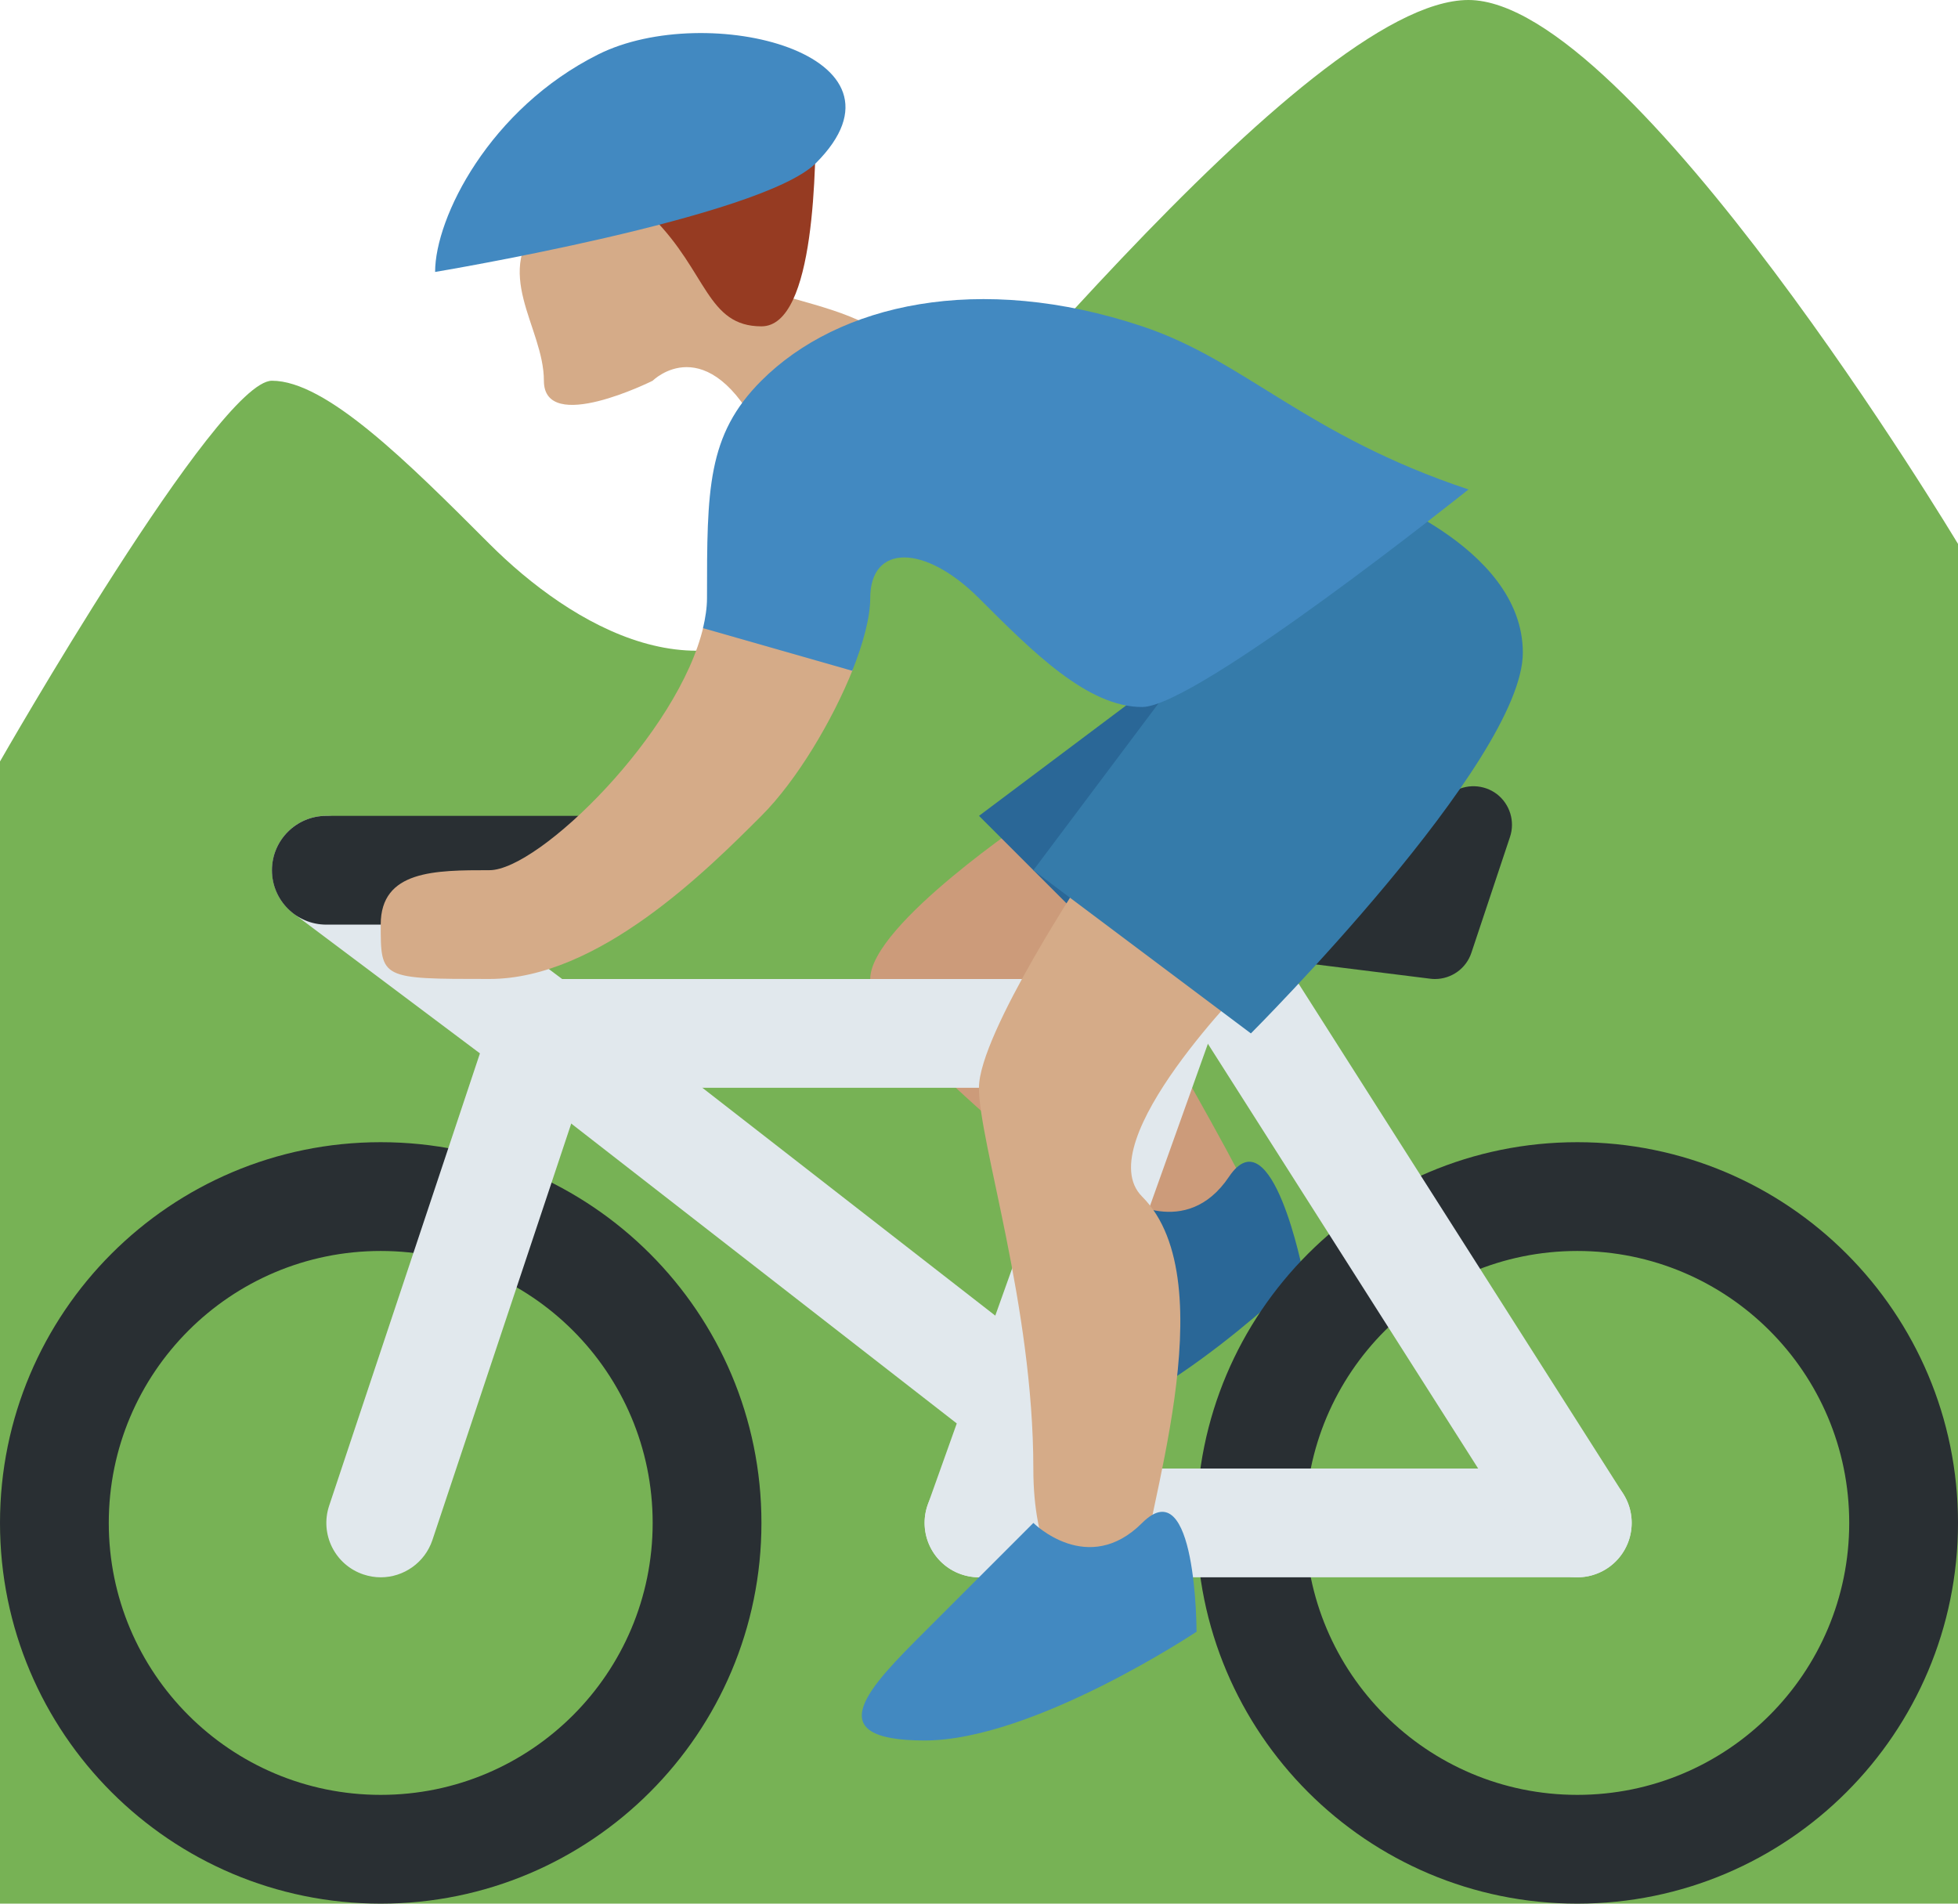 <?xml version="1.0" encoding="UTF-8" standalone="no"?>
<svg
   xmlns:dc="http://purl.org/dc/elements/1.1/"
   xmlns:cc="http://creativecommons.org/ns#"
   xmlns:rdf="http://www.w3.org/1999/02/22-rdf-syntax-ns#"
   xmlns:svg="http://www.w3.org/2000/svg"
   xmlns="http://www.w3.org/2000/svg"
   xmlns:sodipodi="http://sodipodi.sourceforge.net/DTD/sodipodi-0.dtd"
   xmlns:inkscape="http://www.inkscape.org/namespaces/inkscape"
   viewBox="0 0 36 35"
   id="svg2"
   version="1.1"
   inkscape:version="0.91 r13725"
   sodipodi:docname="1f6b5-1f3fd-200d-2642-fe0f.svg"
   width="36"
   height="35">
  <defs
     id="defs38" />
  <sodipodi:namedview
     pagecolor="#ffffff"
     bordercolor="#666666"
     borderopacity="1"
     objecttolerance="10"
     gridtolerance="10"
     guidetolerance="10"
     inkscape:pageopacity="0"
     inkscape:pageshadow="2"
     inkscape:window-width="640"
     inkscape:window-height="480"
     id="namedview36"
     showgrid="false"
     inkscape:zoom="6.5555556"
     inkscape:cx="18"
     inkscape:cy="18"
     inkscape:window-x="0"
     inkscape:window-y="0"
     inkscape:window-maximized="0"
     inkscape:current-layer="svg2" />
  <path
     d="m 0,35 36,0 0,-25 c 0,0 -6.001,-10 -9.001,-10 -3,0 -10,9 -12,11 -2,2 -4.5,0.5 -6,-1 C 7.5,8.5 6,7 5,7 4,7 0,14 0,14 l 0,21 z"
     id="path4"
     inkscape:connector-curvature="0"
     style="fill:#77b255" />
  <path
     d="m 10,4 c -1,1 0,2 0,3 0,1 2,0 2,0 0,0 1,-1 2,1 1,2 4,1 3,-1 C 16,5 13,6 13,4 13,2 10,4 10,4 Z"
     id="path6"
     inkscape:connector-curvature="0"
     style="fill:#d5ab88" />
  <path
     d="M 15,2 C 15,3 15,6 14,6 13,6 13,5 12,4 11,3 15,2 15,2 Z"
     id="path8"
     inkscape:connector-curvature="0"
     style="fill:#963b22" />
  <path
     d="m 19,15 c 0,0 -3,2 -3,3 0,1 4,4 5,5 1,1 3,1 2,-1 -1,-2 -4,-7 -4,-7 z"
     id="path10"
     inkscape:connector-curvature="0"
     style="fill:#cc9b7a" />
  <path
     d="m 20.634,22.021 c 0,0 1.173,0.789 1.962,-0.385 0.789,-1.174 1.365,1.771 1.365,1.771 0,0 -2.559,2.539 -4.521,2.924 -1.962,0.385 -1.173,-0.789 -0.385,-1.962 l 1.579,-2.348 z"
     id="path12"
     inkscape:connector-curvature="0"
     style="fill:#2a6797" />
  <path
     d="m 7,21 c -3.866,0 -7,3.134 -7,7 0,3.866 3.134,7 7,7 3.866,0 7,-3.134 7,-7 0,-3.866 -3.133,-7 -7,-7 z m 0,12 c -2.761,0 -5,-2.238 -5,-5 0,-2.762 2.239,-5 5,-5 2.761,0 5,2.238 5,5 0,2.762 -2.238,5 -5,5 z M 29,21 c -3.865,0 -7,3.134 -7,7 0,3.866 3.135,7 7,7 3.867,0 7,-3.134 7,-7 0,-3.866 -3.133,-7 -7,-7 z m 0,12 c -2.761,0 -5,-2.238 -5,-5 0,-2.762 2.239,-5 5,-5 2.762,0 5,2.238 5,5 0,2.762 -2.238,5 -5,5 z"
     id="path14"
     inkscape:connector-curvature="0"
     style="fill:#292f33" />
  <g
     id="g16"
     style="fill:#e1e8ed"
     transform="translate(0,-1)">
    <path
       d="m 22,20 c 0,-0.553 -0.484,-1 -1.083,-1 L 10.083,19 C 9.485,19 9,19.447 9,20 c 0,0.553 0.485,1 1.083,1 l 10.833,0 C 21.516,21 22,20.553 22,20 Z m 8,9 c 0,-0.553 -0.447,-1 -1,-1 l -11,0 c -0.552,0 -1,0.447 -1,1 0,0.553 0.448,1 1,1 l 11,0 c 0.553,0 1,-0.447 1,-1 z"
       id="path18"
       inkscape:connector-curvature="0" />
    <path
       d="m 21.224,17 -4.166,11.664 c -0.185,0.519 0.086,1.092 0.606,1.277 C 17.775,29.981 17.888,30 18,30 c 0.411,0 0.796,-0.255 0.942,-0.664 L 23.348,17 21.224,17 Z"
       id="path20"
       inkscape:connector-curvature="0" />
    <path
       d="m 29.001,30 c -0.33,0 -0.654,-0.164 -0.845,-0.463 l -7,-11 c -0.297,-0.466 -0.159,-1.084 0.307,-1.381 0.467,-0.297 1.084,-0.159 1.381,0.307 l 7,11 c 0.297,0.466 0.159,1.084 -0.307,1.381 C 29.37,29.949 29.185,30 29.001,30 Z M 19,25.734 10.613,19.21 C 10.178,18.87 9.55,18.95 9.21,19.386 8.871,19.823 8.95,20.45 9.386,20.789 l 9,7 C 18.568,27.932 18.784,28 18.999,28 L 19,28 19,25.734 Z"
       id="path22"
       inkscape:connector-curvature="0" />
    <path
       d="M 7,30 C 6.896,30 6.789,29.983 6.684,29.948 6.16,29.774 5.877,29.208 6.052,28.683 L 8.824,20.367 5.401,17.799 c -0.442,-0.331 -0.531,-0.958 -0.2,-1.4 0.331,-0.44 0.957,-0.531 1.4,-0.2 l 4.577,3.433 -3.228,9.684 C 7.809,29.735 7.418,30 7,30 Z"
       id="path24"
       inkscape:connector-curvature="0" />
  </g>
  <path
     d="m 26.383,18 c -0.03,0 -0.059,-0.002 -0.089,-0.006 l -5.672,-0.708 c -0.372,-0.046 -0.644,-0.374 -0.62,-0.748 0.023,-0.374 0.333,-0.665 0.707,-0.665 0.041,0 4.067,-0.018 5.989,-1.299 0.25,-0.167 0.582,-0.157 0.824,0.026 0.239,0.185 0.337,0.501 0.241,0.788 l -0.709,2.127 C 26.958,17.808 26.685,18 26.383,18 Z M 11,17 6,17 C 5.448,17 5,16.552 5,16 5,15.448 5.448,15 6,15 l 5,0 c 0.552,0 1,0.448 1,1 0,0.552 -0.448,1 -1,1 z"
     id="path26"
     inkscape:connector-curvature="0"
     style="fill:#292f33" />
  <path
     d="M 21.999,12 18,15 l 3,3 z"
     id="path28"
     inkscape:connector-curvature="0"
     style="fill:#2a6797" />
  <path
     d="m 19.999,16 c 0,0 -2,3 -2,4 0,1 1,4 1,7 0,3 2,3 2,2 0,-1 1.581,-5.419 0,-7 -1,-1 2,-4 2,-4 l -3,-2 z m -4.314,-3.703 -2.75,-0.784 C 12.488,13.469 9.912,15.999 9,15.999 c -1,0 -2,0 -2,1 0,1 0,1 2,1 2,0 4,-2 5,-3 0.65,-0.65 1.309,-1.757 1.685,-2.702 z"
     id="path30"
     inkscape:connector-curvature="0"
     style="fill:#d5ab88" />
  <path
     d="m 21.999,12 -3,4 4,3 c 0,0 5,-5 5,-7 0,-2 -3,-3 -3,-3 l -3,3 z"
     id="path32"
     inkscape:connector-curvature="0"
     style="fill:#357baa" />
  <path
     d="m 20.999,5.999 c -3,-1 -5.585,-0.414 -7,1 -1,1 -1,2 -1,4 0,0.176 -0.03,0.362 -0.073,0.55 l 2.744,0.784 C 15.872,11.824 16,11.349 16,10.999 c 0,-1 1,-1 2,0 1,1 2,2 3,2 1,0 6,-4 6,-4 -3.001,-1 -4.103,-2.368 -6.001,-3 z M 19,28 c 0,0 1,1 2,0 1,-1 1,2 1,2 0,0 -3,2 -5,2 -2,0 -1,-1 0,-2 l 2,-2 z M 11,1 C 13,0 17,1 15,3 14,4 8,5 8,5 8,4 9,2 11,1 Z"
     id="path34"
     inkscape:connector-curvature="0"
     style="fill:#4289c1" />
</svg>
